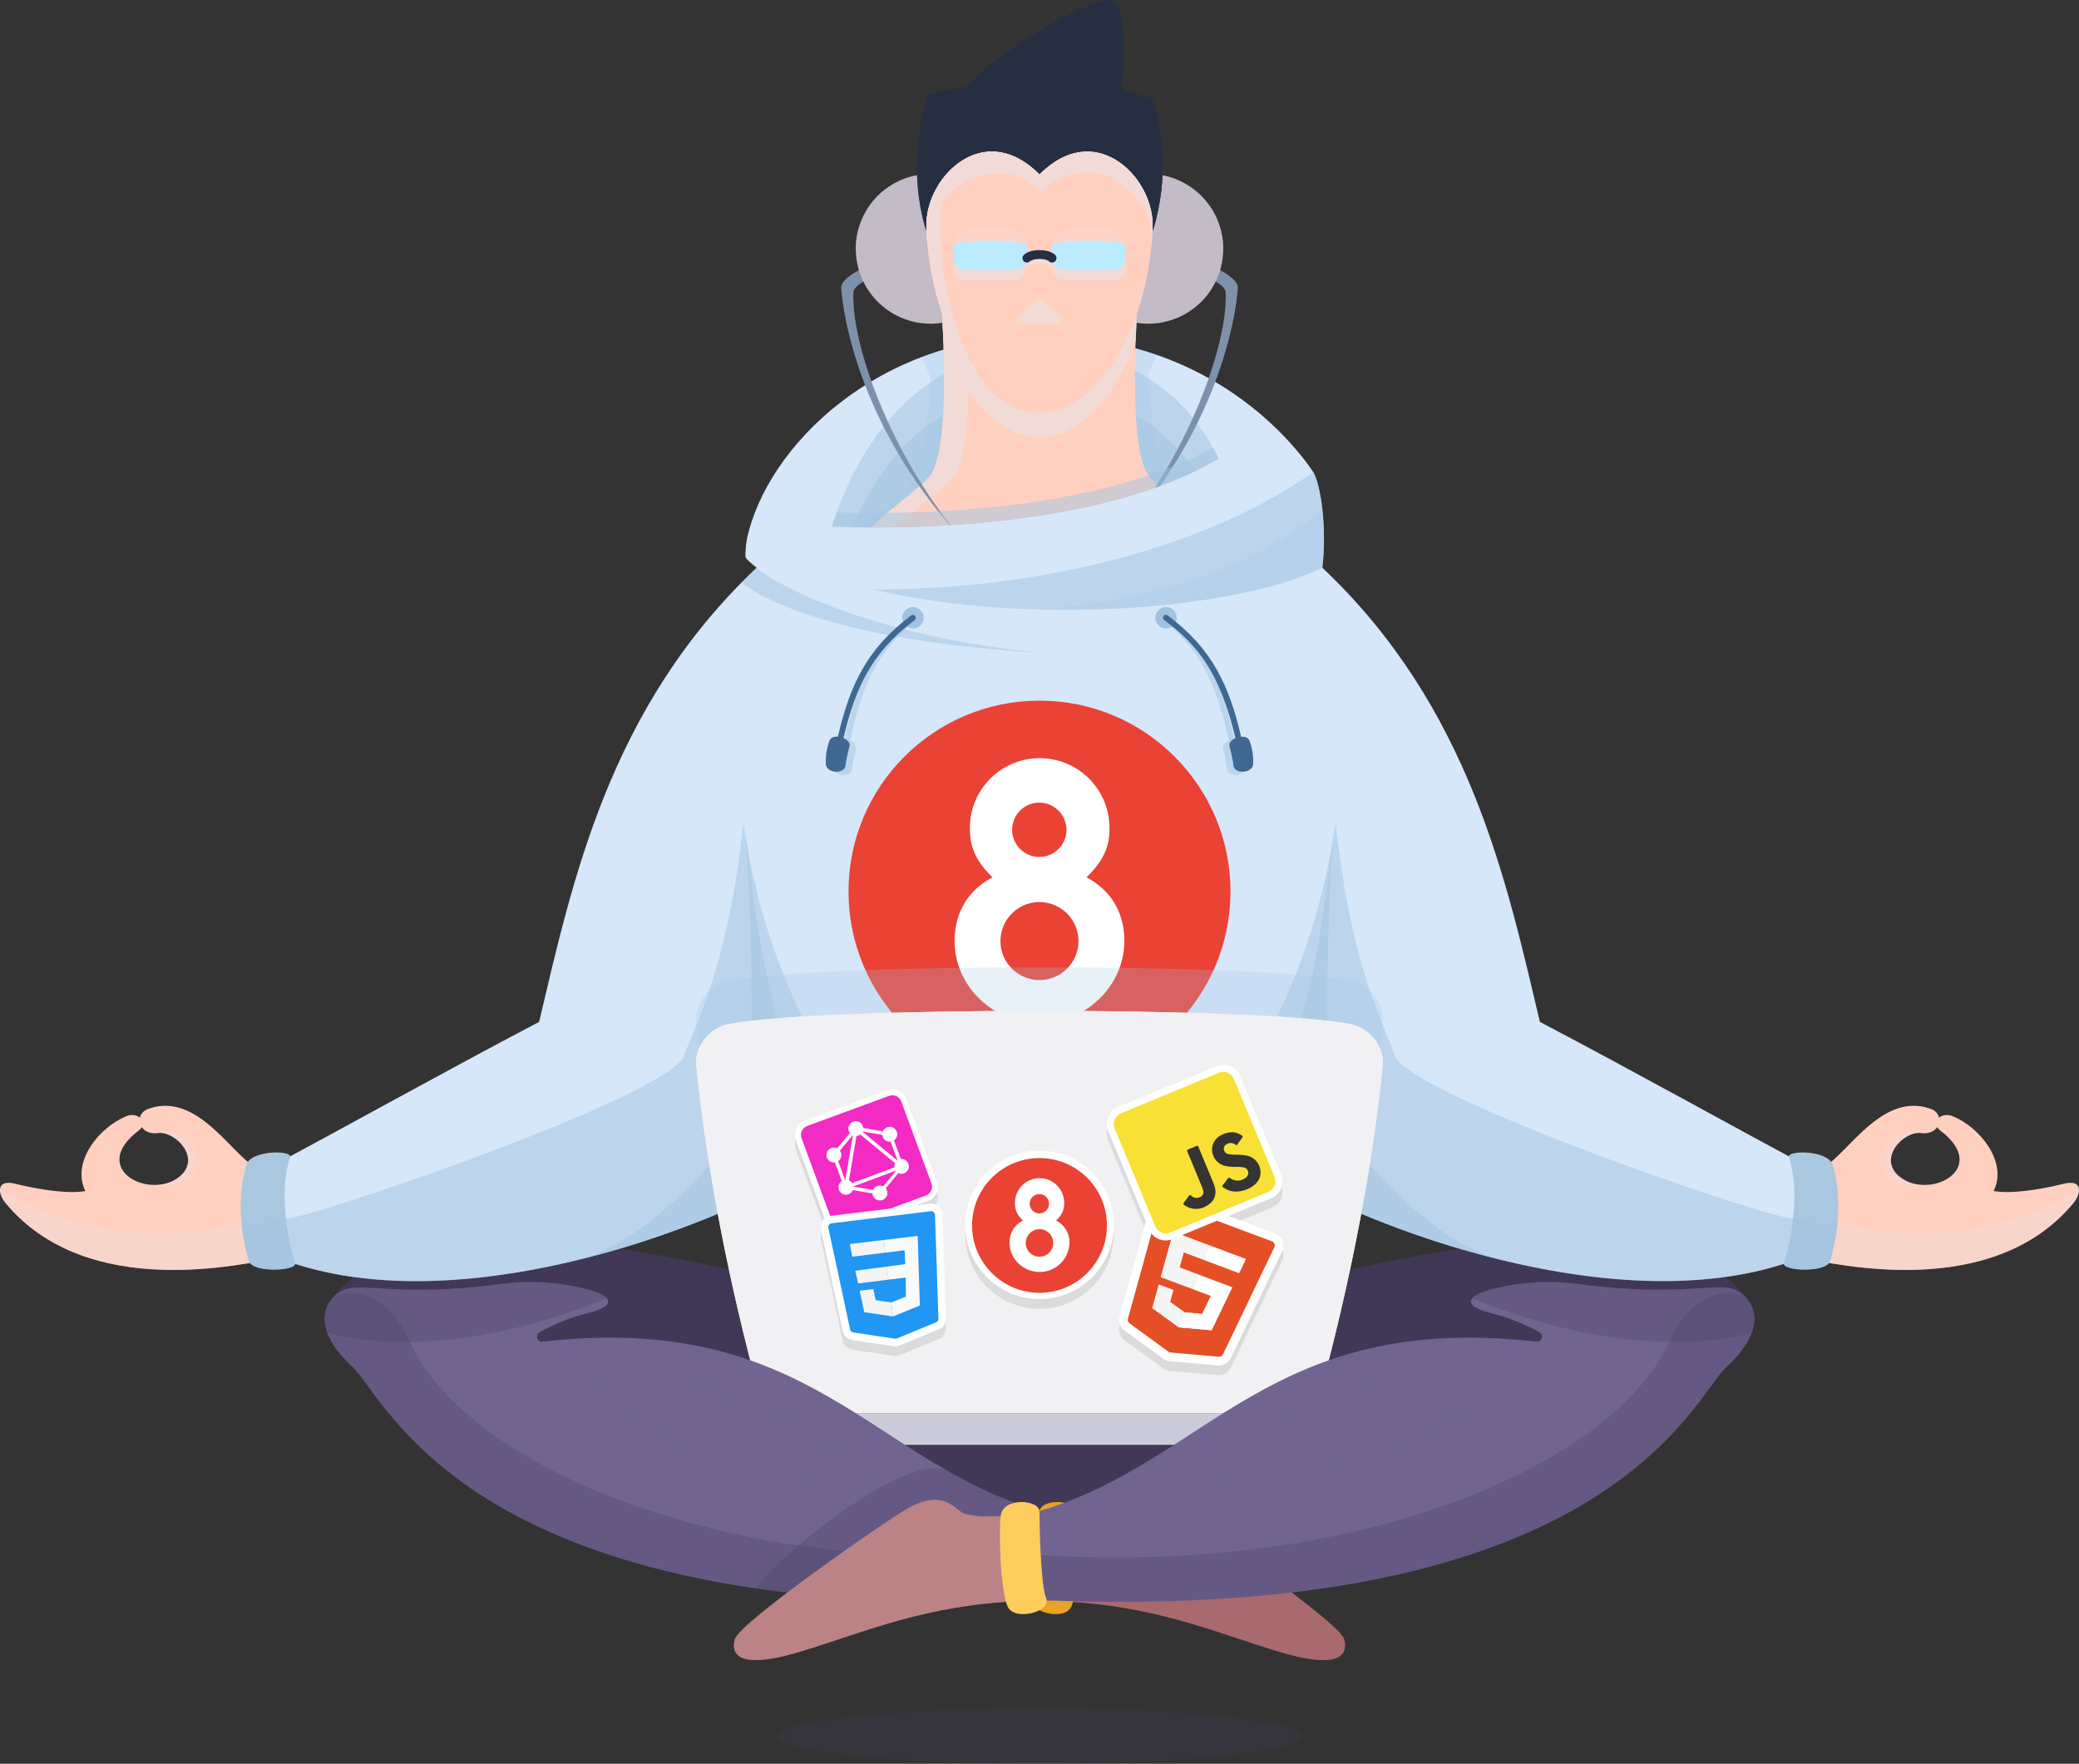 <svg width="468" height="397" viewBox="0 0 468 397" fill="none" xmlns="http://www.w3.org/2000/svg">
<rect x="0" y="0" width="468" height="397" fill="#333333" stroke="none"/>
<g style="mix-blend-mode:multiply" opacity="0.25">
<path d="M234 397C266.465 397 292.783 394.215 292.783 390.779C292.783 387.343 266.465 384.558 234 384.558C201.535 384.558 175.217 387.343 175.217 390.779C175.217 394.215 201.535 397 234 397Z" fill="#413857"/>
</g>
<path d="M388.549 307.777C381.006 314.776 361.72 365.499 234 360.154C106.28 365.51 86.994 314.786 79.451 307.777C73.699 302.443 71.288 296.934 74.554 292.551C94.689 265.363 165.433 283.851 234 305.058C302.567 283.851 373.312 265.363 393.446 292.551C396.712 296.945 394.301 302.454 388.549 307.777Z" fill="#413857"/>
<g style="mix-blend-mode:multiply" opacity="0.25">
<path d="M394.295 300.034C394.068 299.521 393.783 299.036 393.446 298.587C373.311 271.399 302.567 295.325 234 316.532C165.433 295.325 94.689 271.399 74.554 298.587C74.217 299.036 73.932 299.521 73.705 300.034C72.703 297.364 72.883 294.814 74.554 292.562C94.689 265.374 165.433 283.862 234 305.069C302.567 283.862 373.311 265.374 393.446 292.562C395.117 294.814 395.297 297.364 394.295 300.034Z" fill="#413857"/>
</g>
<path d="M292.772 214.433L276.446 294.498C274.705 302.84 254.363 307.125 234.033 307.152C213.702 307.179 193.355 302.84 191.613 294.498L175.288 214.433H292.772Z" fill="#FFD0C0"/>
<g style="mix-blend-mode:multiply" opacity="0.5">
<path d="M234 296.233C235.656 296.233 236.998 294.891 236.998 293.237C236.998 291.582 235.656 290.24 234 290.24C232.344 290.24 231.002 291.582 231.002 293.237C231.002 294.891 232.344 296.233 234 296.233Z" fill="#F2DAD6"/>
</g>
<g style="mix-blend-mode:multiply" opacity="0.5">
<path d="M236.999 293.231C236.953 293.993 236.617 294.709 236.061 295.233C235.505 295.756 234.769 296.047 234.005 296.047C233.242 296.047 232.506 295.756 231.95 295.233C231.394 294.709 231.058 293.993 231.012 293.231C231.011 292.957 231.05 292.684 231.127 292.421C231.305 293.048 231.683 293.6 232.204 293.993C232.724 294.386 233.359 294.598 234.011 294.598C234.663 294.598 235.298 294.386 235.818 293.993C236.339 293.6 236.717 293.048 236.895 292.421C236.969 292.685 237.003 292.958 236.999 293.231Z" fill="#F2DAD6"/>
</g>
<g style="mix-blend-mode:multiply" opacity="0.5">
<path d="M292.772 214.433L280.903 272.617C263.751 283.563 255.572 288.424 233.989 288.424C212.407 288.424 204.255 283.579 187.189 272.655L175.299 214.433H292.772Z" fill="#F2DAD6"/>
</g>
<path d="M277.736 288.772L276.447 295.042C274.705 303.383 254.363 307.668 234.033 307.696C213.702 307.723 193.355 303.383 191.613 295.042L190.335 288.772C195.194 296.004 214.616 299.708 234.033 299.735C253.449 299.762 272.877 296.004 277.736 288.772Z" fill="#FFCD5E"/>
<g style="mix-blend-mode:multiply" opacity="0.5">
<path d="M276.953 292.611L276.457 295.042C274.716 303.384 254.374 307.668 234.044 307.696C213.713 307.723 193.366 303.384 191.624 295.042L191.129 292.611C197.034 299.186 215.541 303.634 234.044 303.661C252.546 303.688 271.048 299.186 276.953 292.611Z" fill="#FFCD5E"/>
</g>
<path d="M238.723 296.951H229.364C225.919 296.951 223.127 299.741 223.127 303.182V304.139C223.127 307.581 225.919 310.371 229.364 310.371H238.723C242.168 310.371 244.96 307.581 244.96 304.139V303.182C244.96 299.741 242.168 296.951 238.723 296.951Z" fill="#FFCD5E"/>
<g style="mix-blend-mode:multiply" opacity="0.5">
<path d="M238.723 296.951H229.364C225.919 296.951 223.127 299.741 223.127 303.182V304.139C223.127 307.581 225.919 310.371 229.364 310.371H238.723C242.168 310.371 244.96 307.581 244.96 304.139V303.182C244.96 299.741 242.168 296.951 238.723 296.951Z" fill="#FFCD5E"/>
</g>
<g style="mix-blend-mode:multiply" opacity="0.5">
<path d="M238.724 310.371H229.364C228.544 310.372 227.732 310.212 226.974 309.9C226.216 309.587 225.527 309.128 224.947 308.55C224.366 307.971 223.906 307.283 223.592 306.527C223.278 305.77 223.116 304.959 223.116 304.139V303.182C223.116 301.53 223.773 299.945 224.943 298.776C226.112 297.607 227.699 296.951 229.353 296.951H238.713C239.532 296.951 240.343 297.112 241.099 297.425C241.856 297.738 242.543 298.197 243.122 298.776C243.702 299.355 244.161 300.042 244.474 300.798C244.788 301.554 244.949 302.364 244.949 303.182V304.139C244.949 305.79 244.293 307.374 243.126 308.542C241.959 309.71 240.376 310.368 238.724 310.371ZM242.696 303.791C242.696 302.459 242.166 301.181 241.223 300.239C240.28 299.296 239.001 298.767 237.668 298.767H230.419C229.086 298.767 227.807 299.296 226.864 300.239C225.921 301.181 225.391 302.459 225.391 303.791C225.39 304.451 225.52 305.105 225.772 305.715C226.025 306.325 226.395 306.879 226.862 307.346C227.329 307.813 227.884 308.183 228.494 308.435C229.105 308.687 229.759 308.817 230.419 308.816H237.668C238.329 308.818 238.985 308.69 239.596 308.438C240.208 308.186 240.764 307.817 241.232 307.35C241.7 306.883 242.072 306.328 242.325 305.718C242.578 305.107 242.708 304.452 242.707 303.791H242.696Z" fill="#FFCD5E"/>
</g>
<path d="M408.139 263.188C408.139 268.625 408.058 274.422 404.874 283.307C369.208 296.94 315.726 280.686 283.167 261.714C264.436 273.677 256.502 278.957 234 278.957C211.498 278.957 203.564 273.672 184.833 261.714C152.274 280.697 98.792 296.951 63.126 283.307C59.942 274.422 59.861 268.625 59.861 263.188C77.275 253.944 99.586 241.437 121.354 230.017C128.896 198.304 137.032 159.239 170.33 127.787C169.046 126.765 167.898 125.797 167.805 125.335C167.789 123.969 167.905 122.605 168.154 121.262C172.616 100.512 197.665 75.585 234 75.585C270.335 75.585 289.507 97.336 295.493 106.036C297.234 108.57 298.758 118.543 297.67 127.787C330.968 159.239 339.104 198.304 346.646 230.017C368.414 241.437 390.725 253.944 408.139 263.188Z" fill="#D6E7F9"/>
<path d="M61.673 283.307C55.251 284.297 19.77 293.095 1.268 270.8C-0.528 268.625 -0.909 265.363 3.445 266.45C8.957 267.826 15.46 268.767 19.226 268.082C15.961 261.556 22.372 253.666 28.477 251.225C31.198 250.137 33.484 252.747 31.198 254.487C19.77 263.188 33.919 270.257 40.45 264.819C45.483 260.626 39.361 254.487 35.552 255.031C31.242 255.645 29.958 250.838 33.375 249.593C45.347 245.243 53.51 262.644 58.952 263.188C58.408 268.082 59.496 278.413 61.673 283.307Z" fill="#FFD0C0"/>
<g style="mix-blend-mode:multiply" opacity="0.5">
<path d="M31.563 266.222C34.42 267.152 37.974 266.885 40.444 264.83C45.478 260.637 39.356 254.498 35.546 255.042C38.3 254.667 40.782 255.091 42.479 256.624C47.529 261.192 43.633 269.599 31.563 266.222Z" fill="#F2DAD6"/>
</g>
<path d="M406.327 283.307C412.749 284.297 448.229 293.095 466.732 270.8C468.528 268.625 468.909 265.363 464.555 266.45C459.042 267.826 452.539 268.767 448.774 268.082C452.039 261.556 445.628 253.666 439.523 251.225C436.802 250.137 434.516 252.747 436.802 254.487C448.229 263.188 434.081 270.257 427.55 264.819C422.517 260.626 428.639 254.487 432.448 255.031C436.758 255.645 438.042 250.838 434.625 249.593C422.653 245.243 414.49 262.644 409.048 263.188C409.592 268.082 408.504 278.413 406.327 283.307Z" fill="#FFD0C0"/>
<g style="mix-blend-mode:multiply" opacity="0.5">
<path d="M436.437 266.222C433.58 267.152 430.027 266.885 427.556 264.83C422.522 260.637 428.644 254.498 432.454 255.042C429.7 254.667 427.219 255.091 425.521 256.624C420.471 261.192 424.367 269.599 436.437 266.222Z" fill="#F2DAD6"/>
</g>
<g style="mix-blend-mode:multiply" opacity="0.5">
<path d="M56.269 284.281C43.921 286.374 16.696 289.403 1.268 270.8C0.376 269.713 -0.169 268.381 0.049 267.429C3.456 270.882 28.151 283.008 54.353 275.042C54.772 278.163 55.412 281.251 56.269 284.281Z" fill="#F2DAD6"/>
</g>
<g style="mix-blend-mode:multiply" opacity="0.5">
<path d="M411.731 284.281C424.079 286.374 451.304 289.403 466.732 270.811C467.624 269.724 468.168 268.381 467.951 267.429C464.544 270.882 439.849 283.008 413.647 275.042C413.228 278.163 412.588 281.251 411.731 284.281Z" fill="#F2DAD6"/>
</g>
<path d="M55.507 262.1C56.596 258.837 65.847 258.837 65.302 260.469C63.039 267.255 64.214 276.782 66.391 284.395C66.864 286.026 56.9 286.613 56.051 283.851C53.875 276.782 53.494 268.152 55.507 262.1ZM412.493 262.1C411.404 258.837 402.153 258.837 402.698 260.469C404.961 267.255 403.786 276.782 401.609 284.395C401.136 286.026 411.1 286.613 411.949 283.851C414.125 276.782 414.506 268.152 412.493 262.1Z" fill="#AAC7E0"/>
<g style="mix-blend-mode:multiply" opacity="0.5">
<path d="M56.051 283.851C55.181 280.987 54.614 278.04 54.359 275.058C54.468 276.146 64.415 274.618 64.361 274.145C64.748 277.612 65.427 281.041 66.391 284.395C66.864 286.059 56.9 286.624 56.051 283.851ZM401.609 284.395C402.573 281.041 403.252 277.612 403.639 274.145C403.585 274.618 413.532 276.151 413.641 275.058C413.386 278.04 412.818 280.987 411.949 283.851C411.1 286.624 401.136 286.059 401.609 284.395Z" fill="#A1C3E2"/>
</g>
<g style="mix-blend-mode:multiply" opacity="0.5">
<path d="M218.893 277.87C206.611 275.76 198.671 270.567 184.833 261.736C153.27 280.137 102.002 295.994 66.402 284.476C66.407 284.457 66.407 284.436 66.402 284.417C65.438 281.063 64.759 277.634 64.372 274.166C64.867 275.955 150.897 246.929 154.054 237.527C156.704 229.696 163.811 218.076 167.348 185.178C173.835 229.87 196.593 258.598 218.893 277.87ZM300.663 185.167C304.2 218.065 311.307 229.686 313.957 237.516C317.141 246.918 403.144 275.945 403.639 274.156C403.251 277.62 402.572 281.045 401.609 284.395C401.604 284.414 401.604 284.435 401.609 284.455C366.008 295.956 314.757 280.104 283.178 261.714C269.339 270.545 261.411 275.738 249.117 277.848C271.407 258.598 294.165 229.87 300.663 185.167Z" fill="#A1C3E2"/>
</g>
<g style="mix-blend-mode:multiply" opacity="0.5">
<path d="M193.779 267.375C191.058 265.689 188.098 263.808 184.833 261.725C169.873 270.425 150.506 278.582 130.474 283.509C147.79 278.81 166.684 255.265 168.23 249.979C169.775 244.694 169.416 203.552 167.609 184.884C172.507 234.368 180.67 248.506 193.779 267.375ZM300.391 184.884C298.584 203.541 298.214 244.699 299.77 249.968C301.327 255.238 320.21 278.789 337.526 283.498C317.494 278.571 298.127 270.447 283.167 261.714C279.902 263.797 276.963 265.678 274.221 267.364C287.33 248.506 295.493 234.368 300.391 184.884Z" fill="#A1C3E2"/>
</g>
<g style="mix-blend-mode:screen" opacity="0.35">
<path d="M101.039 248.908C94.226 247.641 116.108 236.14 121.99 232.986C130.975 228.174 147.3 233.372 143.872 236.793C141.559 239.06 110.949 250.746 101.039 248.908ZM366.961 248.908C373.774 247.641 351.892 236.14 346.01 232.986C337.025 228.174 320.7 233.372 324.128 236.793C326.441 239.06 357.051 250.746 366.961 248.908Z" fill="#D6E7F9"/>
</g>
<g style="mix-blend-mode:multiply" opacity="0.5">
<path d="M234.044 146.901C198.285 144.856 176.278 138.141 166.886 131.17C167.999 130.039 169.148 128.915 170.33 127.798C173.051 130.506 194.274 143.013 234.044 146.901Z" fill="#A1C3E2"/>
</g>
<g style="mix-blend-mode:multiply" opacity="0.5">
<path d="M297.67 127.787C280.027 136.602 234 141.382 196.451 132.681C240.704 132.681 275.859 120.381 295.634 106.265C297.316 109.13 298.725 118.81 297.67 127.787Z" fill="#A1C3E2"/>
</g>
<g style="mix-blend-mode:multiply" opacity="0.25">
<path d="M297.67 127.787C285.698 133.769 260.578 137.907 233.935 137.2C262.777 134.965 284.462 126.036 297.686 114.797C298.157 119.114 298.151 123.471 297.67 127.787Z" fill="#A1C3E2"/>
</g>
<g style="mix-blend-mode:multiply" opacity="0.5">
<path d="M274.335 103.225C262.221 78.51 238.707 78.304 234 78.304C229.293 78.304 200.097 78.804 187.244 118.543C218.79 119.631 253.455 115.629 274.335 103.225Z" fill="#A1C3E2"/>
</g>
<g style="mix-blend-mode:multiply" opacity="0.5">
<path d="M269.144 106.004C249.074 115.71 219.476 119.201 191.673 118.674C204.761 90.06 221.342 89.179 234 89.179C244.432 89.179 257.525 89.777 269.144 106.004Z" fill="#A1C3E2"/>
</g>
<g style="mix-blend-mode:overlay" opacity="0.5">
<path d="M283.211 192.382C282.052 209.99 269.829 244.155 234 244.155C198.171 244.155 185.948 210.017 184.789 192.41C183.391 170.778 205.343 148.739 234 148.739C262.657 148.739 284.636 170.778 283.211 192.382Z" fill="#D6E7F9"/>
</g>
<path d="M234 243.623C257.743 243.623 276.991 224.389 276.991 200.664C276.991 176.939 257.743 157.706 234 157.706C210.257 157.706 191.009 176.939 191.009 200.664C191.009 224.389 210.257 243.623 234 243.623Z" fill="#EA4235"/>
<path d="M234 230.343C223.829 230.343 214.883 222.143 214.883 211.817C214.883 205.504 217.838 200.398 223.416 197.467C220.216 194.351 218.327 191.235 218.327 186.646C218.289 184.559 218.666 182.486 219.439 180.547C220.211 178.608 221.362 176.842 222.825 175.353C224.288 173.863 226.033 172.68 227.959 171.873C229.885 171.065 231.952 170.649 234.041 170.649C236.129 170.649 238.197 171.065 240.123 171.873C242.048 172.68 243.794 173.863 245.257 175.353C246.72 176.842 247.871 178.608 248.643 180.547C249.415 182.486 249.793 184.559 249.754 186.646C249.754 191.235 247.784 194.351 244.584 197.467C250.162 200.419 253.117 205.504 253.117 211.817C253.046 222.143 244.171 230.343 234 230.343ZM234 203.04C232.263 203.039 230.564 203.553 229.119 204.517C227.674 205.481 226.547 206.851 225.882 208.455C225.216 210.058 225.041 211.823 225.379 213.526C225.718 215.229 226.554 216.793 227.782 218.021C229.01 219.249 230.575 220.085 232.279 220.425C233.983 220.764 235.749 220.59 237.354 219.926C238.96 219.262 240.332 218.137 241.297 216.694C242.262 215.25 242.778 213.553 242.778 211.817C242.776 209.491 241.851 207.26 240.206 205.615C238.56 203.969 236.328 203.043 234 203.04ZM234 180.659C232.79 180.65 231.605 181 230.594 181.665C229.583 182.33 228.793 183.279 228.322 184.393C227.851 185.507 227.722 186.735 227.95 187.922C228.178 189.11 228.753 190.203 229.603 191.063C230.453 191.924 231.539 192.514 232.724 192.757C233.909 193.001 235.14 192.888 236.261 192.432C237.382 191.977 238.342 191.199 239.021 190.198C239.699 189.197 240.066 188.018 240.073 186.809C240.083 185.189 239.449 183.631 238.31 182.478C237.172 181.324 235.621 180.67 234 180.659Z" fill="white"/>
<path d="M264.872 139.245C264.83 139.716 264.65 140.165 264.353 140.534C264.056 140.902 263.657 141.175 263.205 141.317C262.754 141.459 262.27 141.464 261.816 141.332C261.361 141.199 260.956 140.935 260.652 140.572C260.348 140.21 260.158 139.765 260.106 139.295C260.055 138.824 260.144 138.349 260.363 137.93C260.581 137.51 260.92 137.164 261.335 136.937C261.75 136.709 262.223 136.61 262.695 136.651C263.008 136.678 263.313 136.767 263.592 136.912C263.871 137.058 264.119 137.256 264.321 137.497C264.523 137.738 264.676 138.016 264.77 138.316C264.865 138.616 264.899 138.932 264.872 139.245ZM203.128 139.245C203.17 139.716 203.35 140.165 203.647 140.534C203.944 140.902 204.343 141.175 204.795 141.317C205.246 141.459 205.73 141.464 206.184 141.332C206.639 141.199 207.044 140.935 207.348 140.572C207.652 140.21 207.842 139.765 207.894 139.295C207.945 138.824 207.856 138.349 207.637 137.93C207.419 137.51 207.08 137.164 206.665 136.937C206.25 136.709 205.777 136.61 205.305 136.651C204.992 136.678 204.687 136.767 204.408 136.912C204.129 137.058 203.881 137.256 203.679 137.497C203.477 137.738 203.324 138.016 203.23 138.316C203.135 138.616 203.101 138.932 203.128 139.245Z" fill="#A1C3E2"/>
<g style="mix-blend-mode:multiply" opacity="0.5">
<path d="M264.872 139.245C264.83 139.716 264.65 140.165 264.353 140.534C264.056 140.902 263.657 141.175 263.205 141.317C262.754 141.459 262.27 141.464 261.816 141.332C261.361 141.199 260.956 140.935 260.652 140.572C260.348 140.21 260.158 139.765 260.106 139.295C260.055 138.824 260.144 138.349 260.363 137.93C260.581 137.51 260.92 137.164 261.335 136.937C261.75 136.709 262.223 136.61 262.695 136.651C263.008 136.678 263.313 136.767 263.592 136.912C263.871 137.058 264.119 137.256 264.321 137.497C264.523 137.738 264.676 138.016 264.77 138.316C264.865 138.616 264.899 138.932 264.872 139.245ZM262.63 137.445C262.314 137.416 261.997 137.481 261.719 137.632C261.44 137.784 261.213 138.014 261.066 138.295C260.919 138.575 260.859 138.893 260.892 139.208C260.926 139.522 261.053 139.82 261.256 140.063C261.459 140.306 261.73 140.483 262.034 140.572C262.338 140.661 262.662 140.657 262.964 140.562C263.266 140.467 263.533 140.284 263.732 140.037C263.93 139.79 264.05 139.49 264.077 139.174C264.113 138.753 263.982 138.335 263.71 138.011C263.439 137.687 263.051 137.484 262.63 137.445ZM205.305 136.651C205.777 136.61 206.25 136.709 206.665 136.937C207.08 137.164 207.419 137.51 207.637 137.93C207.856 138.349 207.945 138.824 207.894 139.295C207.842 139.765 207.652 140.21 207.348 140.572C207.044 140.935 206.639 141.199 206.184 141.332C205.73 141.464 205.246 141.459 204.795 141.317C204.343 141.175 203.944 140.902 203.647 140.534C203.35 140.165 203.17 139.716 203.128 139.245C203.101 138.932 203.135 138.616 203.23 138.316C203.324 138.016 203.477 137.738 203.679 137.497C203.881 137.256 204.129 137.058 204.408 136.912C204.687 136.767 204.992 136.678 205.305 136.651ZM203.923 139.174C203.951 139.488 204.072 139.787 204.269 140.032C204.467 140.277 204.733 140.458 205.034 140.553C205.335 140.647 205.657 140.65 205.96 140.561C206.262 140.472 206.532 140.296 206.734 140.054C206.936 139.813 207.062 139.517 207.096 139.203C207.13 138.89 207.07 138.574 206.924 138.295C206.778 138.015 206.553 137.785 206.276 137.634C206 137.483 205.684 137.417 205.37 137.445C204.949 137.484 204.561 137.687 204.29 138.011C204.018 138.335 203.887 138.753 203.923 139.174Z" fill="#A1C3E2"/>
</g>
<g style="mix-blend-mode:multiply" opacity="0.5">
<path d="M280.452 172.66C280.25 174.927 276.446 175.003 276.185 173.204C276.002 171.667 275.713 170.144 275.32 168.647C275.102 167.831 275.755 167.102 276.621 166.7C273.29 151.55 269.002 145.357 261.726 139.571C261.591 139.459 261.504 139.301 261.482 139.127C261.46 138.953 261.504 138.778 261.607 138.636C261.653 138.566 261.714 138.507 261.784 138.461C261.855 138.416 261.934 138.386 262.017 138.374C262.1 138.361 262.185 138.365 262.266 138.387C262.347 138.409 262.423 138.447 262.488 138.5C272.028 146.08 275.266 154.335 277.856 166.368C278.645 166.309 279.374 166.548 279.663 167.233C280.269 168.975 280.537 170.817 280.452 172.66ZM205.512 138.483C195.972 146.064 192.734 154.318 190.144 166.352C189.355 166.292 188.626 166.531 188.337 167.217C187.73 168.962 187.462 170.808 187.548 172.654C187.75 174.922 191.554 174.998 191.815 173.198C191.998 171.661 192.287 170.139 192.68 168.641C192.898 167.82 192.245 167.092 191.369 166.689C193.899 154.949 197.039 146.912 206.274 139.566C206.409 139.454 206.496 139.295 206.518 139.122C206.54 138.948 206.496 138.772 206.393 138.63C206.348 138.56 206.288 138.499 206.218 138.453C206.147 138.407 206.068 138.376 205.985 138.362C205.902 138.348 205.817 138.352 205.736 138.373C205.654 138.394 205.578 138.431 205.512 138.483Z" fill="#A1C3E2"/>
</g>
<path d="M282.106 171.964C281.91 174.171 277.976 174.22 277.693 172.453C277.492 170.958 277.185 169.478 276.773 168.027C276.544 167.233 277.214 166.526 278.106 166.134C274.58 151.355 269.66 145.253 262.096 139.576C262.02 139.528 261.955 139.465 261.904 139.39C261.854 139.315 261.819 139.231 261.803 139.142C261.787 139.053 261.789 138.962 261.81 138.874C261.831 138.787 261.87 138.704 261.924 138.632C261.979 138.56 262.047 138.5 262.126 138.456C262.205 138.412 262.292 138.385 262.381 138.376C262.471 138.367 262.562 138.377 262.648 138.405C262.733 138.432 262.813 138.478 262.88 138.538C272.795 145.977 276.642 154.079 279.385 165.819C280.201 165.765 280.958 166.004 281.257 166.673C281.894 168.361 282.183 170.161 282.106 171.964ZM205.12 138.516C195.205 145.955 191.358 154.057 188.615 165.797C187.799 165.743 187.042 165.982 186.743 166.651C186.103 168.346 185.814 170.154 185.894 171.964C186.09 174.171 190.024 174.22 190.307 172.453C190.508 170.958 190.815 169.478 191.227 168.027C191.461 167.227 190.781 166.521 189.883 166.134C192.56 154.677 196.304 146.787 205.904 139.576C205.972 139.526 206.03 139.462 206.073 139.388C206.117 139.315 206.146 139.234 206.158 139.149C206.17 139.065 206.165 138.979 206.144 138.897C206.123 138.814 206.086 138.736 206.034 138.668C205.984 138.598 205.921 138.538 205.848 138.493C205.775 138.447 205.694 138.416 205.609 138.402C205.524 138.388 205.437 138.391 205.353 138.41C205.269 138.43 205.19 138.466 205.12 138.516Z" fill="#3F6993"/>
<g style="mix-blend-mode:multiply" opacity="0.5">
<g style="mix-blend-mode:multiply" opacity="0.5">
<path d="M176.861 308.321C175.522 308.359 174.208 307.953 173.125 307.166C172.042 306.379 171.251 305.255 170.874 303.971C164.088 278.778 159.229 254.368 156.726 230.017C156.296 225.852 159.697 221.61 163.8 220.773C183.598 216.727 284.402 216.727 304.2 220.773C308.303 221.61 311.704 225.852 311.274 230.017C308.771 254.368 303.911 278.778 297.126 303.971C296.749 305.255 295.958 306.379 294.875 307.166C293.792 307.953 292.478 308.359 291.139 308.321H176.861Z" fill="#A1C3E2"/>
</g>
</g>
<path d="M176.861 318.109C175.522 318.147 174.208 317.741 173.125 316.954C172.042 316.167 171.251 315.043 170.874 313.759C164.088 288.566 159.229 264.155 156.726 239.805C156.296 235.64 159.697 231.398 163.8 230.561C183.598 226.515 284.402 226.515 304.2 230.561C308.303 231.398 311.704 235.64 311.274 239.805C308.771 264.155 303.911 288.566 297.125 313.759C296.749 315.043 295.958 316.167 294.875 316.954C293.792 317.741 292.478 318.147 291.139 318.109H176.861Z" fill="#F1F1F3"/>
<g style="mix-blend-mode:multiply">
<path d="M176.861 318.109C175.522 318.147 174.208 317.741 173.125 316.954C172.042 316.167 171.251 315.043 170.874 313.759C164.088 288.566 159.229 264.155 156.726 239.805C156.296 235.64 159.697 231.398 163.8 230.561C183.598 226.515 284.402 226.515 304.2 230.561C308.303 231.398 311.704 235.64 311.274 239.805C308.771 264.155 303.911 288.566 297.125 313.759C296.749 315.043 295.958 316.167 294.875 316.954C293.792 317.741 292.478 318.147 291.139 318.109H176.861ZM287.874 314.846C290.481 314.846 292.837 313.302 293.518 310.86C299.912 287.772 304.488 265.401 306.85 243.084C307.253 239.278 304.053 235.384 300.184 234.612C281.524 230.904 186.52 230.904 167.86 234.612C163.991 235.384 160.785 239.267 161.193 243.084C163.555 265.379 168.132 287.772 174.526 310.86C175.206 313.302 177.563 314.846 180.169 314.846H287.874Z" fill="#F1F1F3"/>
</g>
<path d="M292.908 318.12H174.548C173.421 318.12 172.507 319.033 172.507 320.159V323.15C172.507 324.276 173.421 325.189 174.548 325.189H292.908C294.035 325.189 294.949 324.276 294.949 323.15V320.159C294.949 319.033 294.035 318.12 292.908 318.12Z" fill="#CCCBD9"/>
<g style="mix-blend-mode:multiply">
<path d="M294.949 320.975V323.15C294.949 323.691 294.734 324.21 294.351 324.592C293.968 324.974 293.449 325.189 292.908 325.189H174.548C174.007 325.189 173.487 324.974 173.105 324.592C172.722 324.21 172.507 323.691 172.507 323.15V320.975C172.507 321.515 172.722 322.034 173.105 322.417C173.487 322.799 174.007 323.014 174.548 323.014H292.908C293.449 323.014 293.968 322.799 294.351 322.417C294.734 322.034 294.949 321.515 294.949 320.975Z" fill="#CCCBD9"/>
</g>
<path d="M234 286.374C239.897 286.374 244.677 281.598 244.677 275.705C244.677 269.813 239.897 265.036 234 265.036C228.103 265.036 223.323 269.813 223.323 275.705C223.323 281.598 228.103 286.374 234 286.374Z" fill="#FCFCFC"/>
<g style="mix-blend-mode:multiply">
<g style="mix-blend-mode:multiply">
<path d="M199.772 247.615L181.13 254.465C179.412 255.096 178.532 256.999 179.163 258.716L186.019 277.344C186.65 279.061 188.555 279.941 190.273 279.309L208.915 272.459C210.633 271.828 211.514 269.925 210.882 268.208L204.026 249.58C203.395 247.863 201.49 246.983 199.772 247.615Z" fill="#DBDBDB"/>
</g>
<g style="mix-blend-mode:multiply">
<path d="M199.772 247.615L181.13 254.465C179.412 255.096 178.532 256.999 179.163 258.716L186.019 277.344C186.65 279.061 188.555 279.941 190.273 279.309L208.915 272.459C210.633 271.828 211.514 269.925 210.882 268.208L204.026 249.58C203.395 247.863 201.49 246.983 199.772 247.615Z" fill="#DBDBDB"/>
</g>
<g style="mix-blend-mode:multiply">
<path d="M288.702 281.404C288.546 281.031 288.315 280.694 288.024 280.414C287.733 280.133 287.388 279.915 287.009 279.773L262.983 270.8C262.603 270.657 262.197 270.595 261.792 270.618C261.386 270.64 260.989 270.747 260.627 270.931C260.265 271.115 259.946 271.373 259.689 271.687C259.432 272.002 259.244 272.367 259.136 272.758L252.029 298.511C251.872 299.084 251.892 299.69 252.086 300.251C252.28 300.812 252.64 301.301 253.117 301.654L261.879 308.016C262.092 308.174 262.326 308.3 262.575 308.392C262.822 308.485 263.08 308.543 263.342 308.566L274.161 309.517C274.752 309.568 275.344 309.44 275.861 309.149C276.377 308.858 276.794 308.418 277.056 307.886L288.614 283.808C288.797 283.436 288.899 283.029 288.914 282.615C288.929 282.201 288.857 281.788 288.702 281.404Z" fill="#DBDBDB"/>
</g>
<g style="mix-blend-mode:multiply">
<path d="M286.329 281.583L262.298 272.6C262.17 272.552 262.035 272.532 261.899 272.539C261.763 272.547 261.631 272.583 261.51 272.645C261.389 272.707 261.282 272.793 261.197 272.899C261.111 273.005 261.049 273.127 261.013 273.258L253.901 299.006C253.848 299.198 253.856 299.401 253.923 299.588C253.99 299.774 254.114 299.936 254.276 300.05L263.032 306.423C263.175 306.525 263.342 306.587 263.517 306.603L274.34 307.554C274.537 307.569 274.733 307.525 274.905 307.428C275.076 307.331 275.215 307.186 275.304 307.01L286.857 282.932C286.918 282.81 286.953 282.676 286.959 282.54C286.966 282.404 286.943 282.267 286.894 282.14C286.844 282.013 286.768 281.898 286.67 281.802C286.573 281.706 286.457 281.631 286.329 281.583ZM278.922 288.712L266.461 284.052L265.503 287.494L277.377 291.937L272.741 301.594L265.383 300.947L259.397 296.597L260.856 291.312L264.121 292.535L263.386 295.221L266.651 297.56L270.64 297.935L272.594 293.851L261.307 289.631L264.11 279.463L280.435 285.564L278.922 288.712Z" fill="#DBDBDB"/>
</g>
<g style="mix-blend-mode:multiply">
<path d="M277.377 291.937L272.741 301.594L265.383 300.947L266.651 297.565L270.64 297.94L272.594 293.857L268.599 292.361L269.813 289.098L277.377 291.937ZM272.283 282.519L271.064 285.781L278.923 288.723L280.435 285.58L272.283 282.519Z" fill="#DBDBDB"/>
</g>
<g style="mix-blend-mode:multiply">
<path d="M266.651 297.56L263.386 295.221L264.126 292.541L260.861 291.317L259.403 296.603L265.389 300.953L266.657 297.571L266.651 297.56ZM272.3 282.519L264.137 279.468L261.334 289.637L268.627 292.356L269.84 289.093L265.53 287.462L266.488 284.02L271.092 285.738L272.3 282.519Z" fill="#DBDBDB"/>
</g>
<g style="mix-blend-mode:multiply">
<path d="M273.882 242.142L251.601 251.383C249.547 252.234 248.573 254.589 249.425 256.642L258.673 278.906C259.525 280.958 261.881 281.932 263.936 281.08L286.217 271.84C288.271 270.988 289.245 268.633 288.392 266.58L279.145 244.316C278.292 242.264 275.936 241.29 273.882 242.142Z" fill="#DBDBDB"/>
</g>
<g style="mix-blend-mode:multiply">
<path d="M274.375 243.627L252.295 252.784C250.982 253.329 250.36 254.834 250.904 256.146L260.068 278.209C260.613 279.521 262.119 280.143 263.432 279.599L285.512 270.442C286.825 269.897 287.448 268.392 286.903 267.08L277.739 245.017C277.194 243.705 275.688 243.083 274.375 243.627Z" fill="#DBDBDB"/>
</g>
<g style="mix-blend-mode:multiply">
<path d="M280.642 269.892C278.835 270.594 277.078 270.632 275.407 269.485C275.14 269.3 275.032 269.169 275.298 268.876C275.687 268.423 276.05 267.949 276.387 267.456C276.555 267.217 276.68 267.217 276.931 267.369C277.367 267.689 277.886 267.878 278.427 267.911C278.967 267.945 279.505 267.823 279.978 267.56C280.203 267.443 280.409 267.293 280.588 267.114C280.766 266.957 280.897 266.752 280.963 266.524C281.03 266.296 281.03 266.054 280.964 265.826C280.898 265.597 280.768 265.393 280.589 265.236C280.411 265.079 280.191 264.976 279.956 264.939C279.369 264.834 278.773 264.792 278.177 264.814C277.298 264.846 276.42 264.758 275.565 264.553C274.82 264.333 274.16 263.89 273.673 263.285C273.187 262.679 272.898 261.939 272.844 261.165C272.8 260.422 272.985 259.684 273.374 259.05C273.764 258.416 274.338 257.917 275.021 257.619C276.539 256.88 278.03 256.728 279.51 257.728C279.782 257.913 279.793 258.038 279.614 258.272C279.265 258.74 278.933 259.213 278.618 259.702C278.455 259.952 278.346 260.001 278.074 259.811C277.789 259.587 277.44 259.461 277.079 259.451C276.717 259.441 276.362 259.548 276.066 259.756C275.865 259.861 275.702 260.026 275.6 260.228C275.497 260.43 275.46 260.658 275.494 260.882C275.519 261.121 275.614 261.348 275.769 261.533C275.923 261.718 276.128 261.853 276.359 261.921C276.838 262.039 277.331 262.09 277.823 262.073C278.716 262.052 279.608 262.11 280.49 262.247C281.301 262.371 282.051 262.751 282.63 263.331C283.21 263.911 283.589 264.661 283.711 265.472C283.983 266.972 283.287 268.386 281.812 269.278C281.447 269.527 281.054 269.733 280.642 269.892ZM269.797 260.371C269.666 260.055 269.541 260.012 269.252 260.148C268.701 260.412 268.136 260.646 267.56 260.849C267.195 260.98 267.179 261.138 267.321 261.469C268.409 264.09 269.497 266.719 270.586 269.354C270.702 269.628 270.795 269.912 270.863 270.202C270.943 270.478 270.918 270.774 270.792 271.032C270.667 271.29 270.449 271.493 270.183 271.6C269.86 271.779 269.487 271.848 269.121 271.795C268.755 271.742 268.417 271.57 268.159 271.306C267.892 271.089 267.761 271.121 267.576 271.399C267.244 271.893 266.896 272.377 266.515 272.84C266.297 273.106 266.363 273.242 266.613 273.427C267.339 273.961 268.211 274.262 269.112 274.289C270.013 274.316 270.901 274.068 271.658 273.579C272.931 272.84 273.682 271.801 273.617 270.273C273.579 269.694 273.441 269.125 273.209 268.593L271.576 264.667C271.005 263.237 270.373 261.812 269.797 260.371Z" fill="#DBDBDB"/>
</g>
<g style="mix-blend-mode:multiply">
<path d="M234 294.58C243.23 294.58 250.712 287.103 250.712 277.88C250.712 268.658 243.23 261.181 234 261.181C224.77 261.181 217.288 268.658 217.288 277.88C217.288 287.103 224.77 294.58 234 294.58Z" fill="#DBDBDB"/>
</g>
<g style="mix-blend-mode:multiply">
<path d="M234 293.171C242.382 293.171 249.177 286.381 249.177 278.006C249.177 269.63 242.382 262.84 234 262.84C225.618 262.84 218.823 269.63 218.823 278.006C218.823 286.381 225.618 293.171 234 293.171Z" fill="#DBDBDB"/>
</g>
<g style="mix-blend-mode:multiply">
<path d="M234 288.484C230.408 288.484 227.252 285.586 227.252 281.959C227.217 280.915 227.482 279.883 228.015 278.985C228.549 278.087 229.328 277.36 230.261 276.891C229.135 275.803 228.466 274.716 228.466 273.084C228.442 272.342 228.569 271.602 228.837 270.909C229.105 270.216 229.51 269.584 230.028 269.051C230.545 268.517 231.165 268.093 231.849 267.803C232.534 267.513 233.27 267.364 234.014 267.364C234.757 267.364 235.493 267.513 236.178 267.803C236.863 268.093 237.482 268.517 237.999 269.051C238.517 269.584 238.922 270.216 239.19 270.909C239.459 271.602 239.585 272.342 239.562 273.084C239.562 274.716 238.865 275.803 237.739 276.891C238.672 277.36 239.451 278.087 239.985 278.985C240.518 279.883 240.783 280.915 240.748 281.959C240.694 283.71 239.959 285.371 238.699 286.59C237.439 287.808 235.753 288.488 234 288.484ZM234 278.843C233.387 278.843 232.787 279.025 232.277 279.365C231.767 279.706 231.369 280.19 231.134 280.756C230.899 281.323 230.838 281.946 230.958 282.547C231.077 283.148 231.373 283.701 231.807 284.134C232.24 284.568 232.793 284.863 233.395 284.982C233.997 285.102 234.62 285.041 235.187 284.806C235.754 284.571 236.238 284.174 236.579 283.664C236.92 283.155 237.102 282.555 237.102 281.942C237.1 281.121 236.773 280.333 236.192 279.752C235.61 279.171 234.822 278.844 234 278.843ZM234 270.942C233.568 270.935 233.144 271.057 232.782 271.292C232.42 271.527 232.136 271.865 231.966 272.262C231.796 272.659 231.748 273.097 231.829 273.521C231.909 273.945 232.113 274.336 232.417 274.643C232.72 274.951 233.107 275.161 233.531 275.248C233.954 275.334 234.393 275.293 234.793 275.129C235.192 274.966 235.534 274.687 235.775 274.329C236.016 273.97 236.144 273.548 236.144 273.117C236.144 272.546 235.919 271.997 235.518 271.59C235.117 271.183 234.572 270.95 234 270.942Z" fill="#DBDBDB"/>
</g>
<g style="mix-blend-mode:multiply">
<path d="M211.258 273.71C210.989 273.478 210.674 273.306 210.334 273.203C209.994 273.1 209.636 273.069 209.283 273.111L186.971 275.83C186.62 275.877 186.281 275.995 185.978 276.178C185.674 276.362 185.412 276.606 185.207 276.896C185.003 277.185 184.861 277.514 184.79 277.861C184.719 278.209 184.72 278.567 184.795 278.914L189.692 301.79C189.803 302.299 190.066 302.762 190.446 303.119C190.826 303.475 191.305 303.708 191.82 303.786L201.202 305.189C201.431 305.222 201.664 305.222 201.893 305.189C202.123 305.161 202.348 305.103 202.562 305.015L211.351 301.377C211.832 301.176 212.241 300.834 212.524 300.396C212.806 299.959 212.95 299.445 212.935 298.925L212.162 275.542C212.147 275.191 212.059 274.846 211.903 274.531C211.748 274.215 211.528 273.936 211.258 273.71Z" fill="#DBDBDB"/>
</g>
<g style="mix-blend-mode:multiply">
<path d="M209.512 274.803L187.2 277.521C187.082 277.536 186.969 277.575 186.867 277.636C186.765 277.697 186.677 277.778 186.609 277.875C186.54 277.972 186.493 278.081 186.469 278.198C186.445 278.314 186.446 278.433 186.471 278.549L191.368 301.426C191.404 301.597 191.492 301.752 191.619 301.871C191.747 301.99 191.908 302.066 192.081 302.089L201.463 303.498C201.614 303.523 201.769 303.505 201.909 303.443L210.703 299.805C210.867 299.741 211.006 299.629 211.103 299.483C211.201 299.337 211.251 299.165 211.248 298.99L210.475 275.607C210.469 275.49 210.439 275.374 210.386 275.269C210.334 275.163 210.26 275.07 210.17 274.994C210.079 274.919 209.974 274.863 209.861 274.83C209.747 274.797 209.629 274.787 209.512 274.803Z" fill="#DBDBDB"/>
</g>
<g style="mix-blend-mode:multiply">
<path d="M199.286 284.128L191.847 285.042L191.303 282.193L198.922 281.274L199.286 284.128ZM199.662 287.255L192.533 288.201L193.186 291.051L200.016 290.213L199.662 287.255ZM200.631 295.336L197.126 294.83L196.582 292.323L193.523 292.687L194.547 297.522L201.001 298.5L200.631 295.336Z" fill="#DBDBDB"/>
</g>
<g style="mix-blend-mode:multiply">
<path d="M207.063 296.021L201.011 298.5L200.631 295.336H200.636L203.928 294.009L203.885 289.729L200.016 290.208L199.662 287.255L203.781 286.711L203.634 283.596L199.286 284.128L198.944 281.274L206.584 280.355L207.063 296.021Z" fill="#DBDBDB"/>
</g>
</g>
<path d="M199.772 245.443L181.13 252.293C179.412 252.924 178.531 254.827 179.163 256.544L186.018 275.172C186.65 276.889 188.555 277.769 190.273 277.137L208.915 270.287C210.633 269.656 211.513 267.753 210.882 266.036L204.026 247.408C203.395 245.691 201.49 244.812 199.772 245.443Z" fill="white"/>
<path d="M199.772 245.443L181.13 252.293C179.412 252.924 178.531 254.827 179.163 256.544L186.018 275.172C186.65 276.889 188.555 277.769 190.273 277.137L208.915 270.287C210.633 269.656 211.513 267.753 210.882 266.036L204.026 247.408C203.395 245.691 201.49 244.812 199.772 245.443Z" fill="white"/>
<path d="M288.702 279.229C288.546 278.856 288.315 278.519 288.024 278.239C287.733 277.958 287.388 277.74 287.009 277.598L262.983 268.625C262.603 268.482 262.197 268.42 261.792 268.442C261.386 268.465 260.989 268.572 260.627 268.756C260.265 268.94 259.946 269.198 259.689 269.512C259.432 269.827 259.244 270.192 259.136 270.583L252.029 296.336C251.872 296.909 251.892 297.515 252.086 298.076C252.28 298.637 252.64 299.126 253.117 299.479L261.879 305.841C262.092 305.999 262.326 306.125 262.575 306.217C262.822 306.31 263.08 306.368 263.342 306.391L274.161 307.342C274.752 307.393 275.344 307.265 275.861 306.974C276.377 306.683 276.794 306.243 277.056 305.711L288.614 281.632C288.797 281.26 288.899 280.854 288.914 280.44C288.929 280.026 288.857 279.613 288.702 279.229Z" fill="white"/>
<path d="M286.329 279.408L262.298 270.425C262.17 270.377 262.035 270.357 261.899 270.364C261.763 270.372 261.631 270.408 261.51 270.47C261.389 270.532 261.282 270.618 261.197 270.724C261.111 270.83 261.049 270.952 261.013 271.083L253.901 296.831C253.848 297.023 253.856 297.226 253.923 297.413C253.99 297.599 254.114 297.761 254.276 297.875L263.032 304.248C263.175 304.35 263.342 304.412 263.517 304.428L274.341 305.379C274.537 305.394 274.733 305.35 274.905 305.253C275.076 305.157 275.215 305.011 275.304 304.835L286.857 280.757C286.918 280.635 286.953 280.501 286.96 280.365C286.966 280.229 286.944 280.092 286.894 279.965C286.844 279.838 286.768 279.723 286.671 279.627C286.573 279.531 286.457 279.456 286.329 279.408ZM278.923 286.537L266.461 281.877L265.503 285.319L277.377 289.762L272.741 299.419L265.383 298.772L259.397 294.422L260.856 289.137L264.121 290.36L263.386 293.046L266.651 295.385L270.64 295.76L272.594 291.676L261.307 287.456L264.11 277.288L280.435 283.389L278.923 286.537Z" fill="#E54F26"/>
<path d="M277.377 289.762L272.741 299.419L265.383 298.772L266.651 295.39L270.64 295.765L272.594 291.682L268.599 290.186L269.813 286.923L277.377 289.762ZM272.283 280.344L271.064 283.606L278.923 286.548L280.435 283.405L272.283 280.344Z" fill="white"/>
<path d="M266.651 295.385L263.386 293.046L264.126 290.365L260.861 289.142L259.403 294.428L265.389 298.778L266.657 295.395L266.651 295.385ZM272.3 280.344L264.137 277.293L261.334 287.462L268.627 290.181L269.84 286.918L265.53 285.287L266.488 281.845L271.092 283.563L272.3 280.344Z" fill="#F4F4F4"/>
<path d="M273.886 239.97L251.605 249.211C249.551 250.062 248.576 252.417 249.429 254.47L258.676 276.734C259.529 278.786 261.885 279.76 263.939 278.908L286.22 269.668C288.274 268.816 289.248 266.461 288.396 264.409L279.149 242.144C278.296 240.092 275.94 239.118 273.886 239.97Z" fill="white"/>
<path d="M274.379 241.455L252.299 250.612C250.986 251.157 250.363 252.662 250.908 253.974L260.072 276.037C260.617 277.349 262.123 277.971 263.436 277.427L285.516 268.27C286.829 267.725 287.452 266.22 286.907 264.908L277.743 242.845C277.198 241.533 275.692 240.911 274.379 241.455Z" fill="#F9E034"/>
<path d="M280.642 267.717C278.835 268.419 277.078 268.457 275.407 267.309C275.14 267.125 275.032 266.994 275.298 266.7C275.687 266.248 276.05 265.774 276.387 265.281C276.555 265.042 276.681 265.042 276.931 265.194C277.367 265.514 277.886 265.703 278.427 265.736C278.967 265.77 279.505 265.648 279.978 265.384C280.203 265.268 280.409 265.117 280.588 264.939C280.766 264.782 280.897 264.577 280.963 264.349C281.03 264.121 281.03 263.879 280.964 263.651C280.898 263.422 280.768 263.218 280.589 263.061C280.411 262.903 280.191 262.8 279.957 262.763C279.369 262.659 278.773 262.617 278.177 262.638C277.298 262.671 276.42 262.583 275.565 262.377C274.82 262.157 274.16 261.715 273.673 261.109C273.187 260.504 272.898 259.764 272.844 258.99C272.8 258.247 272.985 257.509 273.374 256.875C273.764 256.241 274.338 255.741 275.021 255.444C276.539 254.705 278.03 254.552 279.51 255.553C279.782 255.738 279.793 255.863 279.614 256.097C279.265 256.564 278.933 257.037 278.618 257.527C278.455 257.777 278.346 257.826 278.074 257.636C277.789 257.412 277.44 257.286 277.079 257.276C276.717 257.266 276.362 257.373 276.066 257.581C275.865 257.686 275.702 257.851 275.6 258.053C275.497 258.255 275.46 258.483 275.494 258.707C275.519 258.946 275.615 259.173 275.769 259.358C275.923 259.543 276.128 259.678 276.359 259.745C276.838 259.864 277.331 259.915 277.823 259.898C278.716 259.877 279.608 259.935 280.49 260.072C281.301 260.196 282.051 260.576 282.63 261.156C283.21 261.736 283.589 262.486 283.711 263.296C283.983 264.797 283.287 266.211 281.812 267.103C281.447 267.351 281.054 267.558 280.642 267.717ZM269.797 258.196C269.666 257.88 269.541 257.837 269.252 257.973C268.701 258.237 268.136 258.471 267.56 258.674C267.195 258.805 267.179 258.962 267.321 259.294C268.409 261.915 269.497 264.543 270.586 267.179C270.702 267.453 270.795 267.737 270.863 268.027C270.943 268.303 270.918 268.599 270.792 268.857C270.667 269.115 270.449 269.317 270.183 269.425C269.86 269.604 269.487 269.672 269.121 269.619C268.755 269.566 268.417 269.395 268.159 269.131C267.892 268.914 267.761 268.946 267.576 269.223C267.244 269.718 266.896 270.202 266.515 270.665C266.297 270.931 266.363 271.067 266.613 271.252C267.339 271.786 268.211 272.086 269.112 272.114C270.013 272.141 270.901 271.893 271.658 271.404C272.931 270.664 273.682 269.626 273.617 268.098C273.579 267.518 273.441 266.95 273.209 266.418L271.576 262.492C271.005 261.061 270.373 259.637 269.797 258.196Z" fill="#343433"/>
<path d="M234 292.405C243.23 292.405 250.712 284.928 250.712 275.705C250.712 266.483 243.23 259.006 234 259.006C224.77 259.006 217.288 266.483 217.288 275.705C217.288 284.928 224.77 292.405 234 292.405Z" fill="white"/>
<path d="M234 290.996C242.382 290.996 249.177 284.206 249.177 275.83C249.177 267.454 242.382 260.664 234 260.664C225.618 260.664 218.823 267.454 218.823 275.83C218.823 284.206 225.618 290.996 234 290.996Z" fill="#EA4235"/>
<path d="M234 286.309C230.408 286.309 227.252 283.411 227.252 279.784C227.217 278.74 227.482 277.708 228.015 276.81C228.549 275.912 229.328 275.185 230.261 274.716C229.135 273.628 228.466 272.541 228.466 270.909C228.442 270.167 228.569 269.427 228.837 268.734C229.105 268.041 229.51 267.409 230.028 266.876C230.545 266.342 231.165 265.918 231.849 265.628C232.534 265.338 233.27 265.189 234.014 265.189C234.757 265.189 235.493 265.338 236.178 265.628C236.863 265.918 237.482 266.342 238 266.876C238.517 267.409 238.922 268.041 239.19 268.734C239.459 269.427 239.585 270.167 239.562 270.909C239.562 272.541 238.865 273.628 237.739 274.716C238.672 275.185 239.451 275.912 239.985 276.81C240.518 277.708 240.783 278.74 240.748 279.784C240.694 281.535 239.959 283.196 238.699 284.415C237.439 285.633 235.753 286.313 234 286.309ZM234 276.668C233.387 276.668 232.787 276.85 232.277 277.19C231.767 277.531 231.369 278.015 231.134 278.581C230.899 279.148 230.838 279.771 230.958 280.372C231.077 280.973 231.373 281.526 231.807 281.959C232.24 282.392 232.793 282.688 233.395 282.807C233.997 282.927 234.62 282.865 235.187 282.631C235.754 282.396 236.238 281.999 236.579 281.489C236.92 280.98 237.102 280.38 237.102 279.767C237.1 278.946 236.773 278.158 236.192 277.577C235.61 276.996 234.822 276.669 234 276.668ZM234 268.767C233.568 268.76 233.144 268.882 232.782 269.117C232.42 269.352 232.136 269.69 231.966 270.087C231.796 270.483 231.748 270.922 231.829 271.346C231.909 271.77 232.113 272.161 232.417 272.468C232.72 272.775 233.107 272.986 233.531 273.072C233.954 273.159 234.393 273.118 234.793 272.954C235.192 272.791 235.534 272.512 235.775 272.154C236.016 271.795 236.144 271.373 236.144 270.942C236.144 270.371 235.919 269.822 235.518 269.415C235.117 269.008 234.572 268.775 234 268.767Z" fill="white"/>
<path d="M211.258 271.535C210.989 271.303 210.674 271.131 210.334 271.028C209.994 270.925 209.636 270.894 209.283 270.936L186.972 273.655C186.62 273.702 186.281 273.82 185.978 274.003C185.674 274.187 185.412 274.431 185.207 274.721C185.003 275.01 184.861 275.339 184.79 275.686C184.719 276.034 184.72 276.392 184.795 276.739L189.692 299.615C189.803 300.124 190.066 300.587 190.446 300.943C190.826 301.3 191.305 301.532 191.82 301.611L201.202 303.014C201.431 303.046 201.664 303.046 201.893 303.014C202.123 302.986 202.348 302.927 202.562 302.84L211.351 299.202C211.832 299.001 212.241 298.659 212.524 298.221C212.806 297.783 212.95 297.27 212.935 296.749L212.162 273.367C212.147 273.016 212.059 272.671 211.903 272.356C211.748 272.04 211.528 271.761 211.258 271.535Z" fill="white"/>
<path d="M209.512 272.628L187.2 275.346C187.082 275.361 186.969 275.4 186.867 275.461C186.766 275.522 186.678 275.603 186.609 275.7C186.54 275.797 186.493 275.906 186.469 276.022C186.445 276.139 186.446 276.258 186.471 276.374L191.369 299.251C191.404 299.422 191.492 299.577 191.619 299.696C191.747 299.815 191.909 299.891 192.081 299.914L201.463 301.323C201.614 301.348 201.769 301.33 201.909 301.268L210.703 297.63C210.867 297.566 211.006 297.454 211.103 297.308C211.201 297.162 211.251 296.99 211.248 296.815L210.475 273.432C210.469 273.315 210.439 273.199 210.386 273.094C210.334 272.988 210.26 272.895 210.17 272.819C210.079 272.744 209.974 272.688 209.861 272.655C209.747 272.622 209.629 272.612 209.512 272.628Z" fill="#2196F3"/>
<path d="M199.286 281.953L191.847 282.867L191.303 280.017L198.922 279.099L199.286 281.953ZM199.662 285.08L192.533 286.026L193.186 288.876L200.016 288.038L199.662 285.08ZM200.631 293.161L197.126 292.655L196.582 290.148L193.523 290.512L194.547 295.347L201.001 296.325L200.631 293.161Z" fill="#F4F4F4"/>
<path d="M207.063 293.846L201.011 296.325L200.631 293.161H200.636L203.928 291.834L203.885 287.554L200.016 288.033L199.662 285.08L203.781 284.536L203.634 281.42L199.286 281.953L198.944 279.099L206.584 278.18L207.063 293.846Z" fill="#FAFAFA"/>
<path d="M239.442 340.948C243.997 341.421 247.539 341.616 250.755 340.752C253.063 340.132 255.261 334.732 263.816 339.615C268.637 342.334 301.561 365.222 302.573 368.93C303.688 373.03 300.657 375.662 287.635 371.693C272.991 367.234 259.642 361.241 238.288 360.382C233.935 360.214 236.019 340.605 239.442 340.948Z" fill="#A8696F"/>
<g style="mix-blend-mode:screen" opacity="0.25">
<path d="M235.856 354.417C236.063 349.066 237.548 343.15 239.442 343.346C243.997 343.819 247.539 344.014 250.756 343.15C253.063 342.53 255.261 337.13 263.816 342.013C268.637 344.732 301.561 367.62 302.573 371.328C302.588 371.378 302.601 371.429 302.611 371.48C302.854 370.649 302.84 369.765 302.573 368.941C301.561 365.227 268.637 342.367 263.816 339.621C255.234 334.727 253.036 340.164 250.756 340.763C247.539 341.622 243.997 341.431 239.442 340.958C237.265 340.735 235.633 348.62 235.856 354.417Z" fill="#A8696F"/>
</g>
<g style="mix-blend-mode:multiply" opacity="0.5">
<path d="M238.315 360.393C259.669 361.252 273.018 367.245 287.662 371.704C297.642 374.743 301.751 373.911 302.627 371.508C290.057 373.955 264.273 349.311 242.767 350.692L237.167 350.252L235.839 352.595C235.752 356.717 236.443 360.317 238.315 360.393Z" fill="#A8696F"/>
</g>
<g style="mix-blend-mode:multiply" opacity="0.5">
<path d="M296.581 363.014C288.032 364.221 278.667 365.091 268.398 365.532C258.63 362.532 248.515 360.805 238.305 360.393C236.884 360.339 236.128 358.218 235.905 355.445C252.085 356.399 268.319 355.827 284.392 353.737C288.881 356.994 293.256 360.29 296.581 363.014Z" fill="#A8696F"/>
</g>
<path d="M234 340.311C234 343.215 233.788 356.625 232.531 359.713C231.274 362.802 239.442 364.874 241.074 361.758C242.707 358.642 243.251 345.233 242.707 341.094C242.163 336.956 234 337.457 234 340.311Z" fill="#E8A225"/>
<g style="mix-blend-mode:multiply" opacity="0.5">
<path d="M241.074 361.758C241.961 360.072 242.527 355.33 242.772 350.692C241.401 351.176 235.464 351.089 233.75 349.713C233.543 353.895 233.173 358.147 232.531 359.719C231.279 362.791 239.442 364.874 241.074 361.758Z" fill="#E8A225"/>
</g>
<path d="M79.451 307.777C86.994 314.776 106.28 365.499 234 360.154L236.487 360.252L237.809 340.948C236.522 340.759 235.249 340.481 234 340.116C196.097 329.006 182.204 295.178 122.148 301.986C121.888 302.015 121.626 301.953 121.406 301.812C121.185 301.67 121.02 301.458 120.938 301.21C120.856 300.961 120.862 300.692 120.954 300.448C121.046 300.203 121.22 299.997 121.446 299.865C124.929 297.942 128.648 296.48 132.509 295.515C139.785 293.699 136.438 291.42 133.549 290.583C126.861 288.606 119.831 288.063 112.919 288.99C84.191 292.774 79.451 286.57 74.554 292.551C71.288 296.945 73.699 302.454 79.451 307.777Z" fill="#716491"/>
<g style="mix-blend-mode:multiply" opacity="0.25">
<path d="M79.451 307.777C86.994 314.776 106.28 365.499 234 360.154L236.487 360.252L237.173 350.241L233.75 350.018C159.234 354.656 103.945 328.321 92.316 302.078C86.901 289.882 77.111 289.615 74.554 292.551C71.288 296.945 73.699 302.454 79.451 307.777Z" fill="#413857"/>
</g>
<g style="mix-blend-mode:screen" opacity="0.25">
<path d="M150.74 309.583C139.791 309.583 127.623 311.611 138.768 318.201C164.464 333.427 204.336 335.678 197.98 332.448C194.302 330.616 165.868 309.577 150.74 309.583Z" fill="#716491"/>
</g>
<path d="M388.549 307.777C381.006 314.776 361.72 365.499 234 360.154L231.513 360.252L230.191 340.948C231.478 340.759 232.751 340.481 234 340.116C271.903 329.006 285.796 295.178 345.852 301.986C346.112 302.015 346.374 301.953 346.594 301.812C346.815 301.67 346.98 301.458 347.062 301.21C347.144 300.961 347.138 300.692 347.046 300.448C346.953 300.203 346.78 299.997 346.554 299.865C343.071 297.942 339.352 296.48 335.491 295.515C328.215 293.699 331.562 291.42 334.451 290.583C341.139 288.606 348.169 288.063 355.081 288.99C383.809 292.736 388.549 286.543 393.446 292.524C396.711 296.945 394.301 302.454 388.549 307.777Z" fill="#716491"/>
<g style="mix-blend-mode:multiply" opacity="0.25">
<path d="M388.549 307.777C381.006 314.776 361.72 365.499 234 360.154L231.513 360.252L230.827 350.241L234.25 350.018C308.766 354.656 364.055 328.321 375.684 302.078C381.099 289.882 390.889 289.615 393.446 292.551C396.711 296.945 394.301 302.454 388.549 307.777Z" fill="#413857"/>
</g>
<g style="mix-blend-mode:screen" opacity="0.25">
<path d="M270.074 332.448C263.718 335.678 303.59 333.443 329.287 318.201C340.405 311.611 328.237 309.583 317.288 309.583C302.132 309.577 273.726 330.616 270.074 332.448Z" fill="#716491"/>
</g>
<g style="mix-blend-mode:multiply" opacity="0.25">
<path d="M234 360.165C208.712 361.225 187.673 360.083 170.14 357.516C176.877 348.43 205.202 326.168 213.56 331.23C220 334.988 226.861 337.974 234 340.126C230.414 345.227 230.191 347.853 234 360.165Z" fill="#413857"/>
</g>
<g style="mix-blend-mode:multiply" opacity="0.25">
<path d="M139.312 281.132C119.362 287.016 98.177 290.028 79.615 287.451C77.698 288.907 75.994 290.623 74.554 292.552C72.894 294.792 72.709 297.331 73.694 299.99C109.926 309.409 156.067 284.058 152.203 283.307C147.796 282.474 143.498 281.748 139.312 281.132ZM315.802 283.307C311.938 284.047 358.08 309.409 394.312 299.99C395.297 297.331 395.112 294.792 393.452 292.552C392.015 290.616 390.313 288.892 388.396 287.429C369.834 290.007 348.671 286.994 328.699 281.11C324.513 281.738 320.212 282.47 315.797 283.307H315.802Z" fill="#413857"/>
</g>
<path d="M228.558 340.948C224.003 341.421 220.461 341.616 217.245 340.752C214.937 340.132 212.739 334.732 204.184 339.615C199.363 342.334 166.439 365.222 165.427 368.93C164.312 373.03 167.343 375.662 180.365 371.693C195.009 367.234 208.358 361.241 229.712 360.382C234.065 360.214 231.981 340.605 228.558 340.948Z" fill="#BB8386"/>
<g style="mix-blend-mode:screen" opacity="0.25">
<path d="M232.144 354.417C231.938 349.066 230.452 343.15 228.558 343.346C224.003 343.819 220.461 344.014 217.245 343.15C214.937 342.53 212.739 337.13 204.184 342.013C199.363 344.732 166.439 367.62 165.427 371.328C165.412 371.378 165.399 371.429 165.389 371.48C165.146 370.649 165.16 369.765 165.427 368.941C166.439 365.227 199.363 342.367 204.184 339.621C212.766 334.727 214.964 340.164 217.245 340.763C220.461 341.622 224.003 341.431 228.558 340.958C230.735 340.735 232.367 348.62 232.144 354.417Z" fill="#BB8386"/>
</g>
<g style="mix-blend-mode:multiply" opacity="0.5">
<path d="M229.685 360.393C208.331 361.252 194.982 367.245 180.338 371.704C170.357 374.743 166.249 373.911 165.373 371.508C177.943 373.955 203.727 349.311 225.233 350.692L230.833 350.252L232.161 352.595C232.248 356.717 231.557 360.317 229.685 360.393Z" fill="#BB8386"/>
</g>
<path d="M234 340.311C234 343.215 234.212 356.625 235.469 359.713C236.726 362.802 228.558 364.874 226.926 361.758C225.293 358.642 224.749 345.233 225.293 341.094C225.837 336.956 234 337.457 234 340.311Z" fill="#FFCD5E"/>
<g style="mix-blend-mode:multiply" opacity="0.5">
<path d="M226.926 361.758C226.039 360.072 225.473 355.33 225.228 350.692C226.599 351.176 232.536 351.089 234.25 349.713C234.457 353.895 234.827 358.147 235.469 359.719C236.721 362.791 228.558 364.874 226.926 361.758Z" fill="#FFCD5E"/>
</g>
<g style="mix-blend-mode:multiply" opacity="0.25">
<path d="M263.228 108.581C244.035 116.129 218.262 118.994 193.676 118.701C198.949 114.351 203.7 110.876 204.859 108.407C206.883 104.111 209.283 94.764 209.457 86.194C209.506 83.845 207.879 82.561 207.852 80.24C216.218 77.134 225.075 75.558 234 75.585C242.892 75.524 251.731 76.949 260.154 79.799C260.126 81.903 258.488 82.969 258.521 85.112C258.652 94.057 261.035 103.916 263.141 108.396C263.168 108.462 263.196 108.521 263.228 108.581Z" fill="#A1C3E2"/>
</g>
<path d="M260.975 109.435C242.685 116.113 218.964 118.804 196.059 118.717C201.942 113.138 208.75 108.815 210.056 106.036C214.409 96.792 211.688 65.253 211.688 65.253H256.312C256.312 65.253 253.591 96.792 257.944 106.036C258.39 106.999 259.49 108.135 260.975 109.435Z" fill="#FFD0C0"/>
<g style="mix-blend-mode:multiply">
<path d="M215.498 106.036C214.197 108.799 207.417 113.105 201.545 118.674C199.731 118.703 197.917 118.714 196.103 118.706C201.942 113.138 208.75 108.815 210.056 106.036C214.409 96.792 211.688 65.253 211.688 65.253H217.13C217.13 65.253 219.851 96.792 215.498 106.036Z" fill="#F2DAD6"/>
</g>
<path d="M192.098 65.797C192.174 64.166 195.907 62.534 195.907 62.534L194.274 60.359C194.274 60.359 189.377 62.534 189.377 64.709C189.377 66.373 191.417 92.36 213.8 118.201H213.969C199.972 100.506 191.581 77.216 192.098 65.797ZM273.726 60.359L272.093 62.534C272.093 62.534 275.826 64.166 275.902 65.797C276.343 75.465 270.384 93.665 260.034 109.761L261.122 109.375C277.023 86.749 278.623 66.194 278.623 64.709C278.623 62.534 273.726 60.359 273.726 60.359Z" fill="#7D91AA"/>
<g style="mix-blend-mode:multiply" opacity="0.5">
<path d="M192.098 65.797C192.174 64.166 195.907 62.534 195.907 62.534L194.274 60.359C194.274 60.359 194.117 60.43 193.861 60.56L194.84 61.865C194.84 61.865 191.107 63.497 191.031 65.128C190.563 75.46 197.431 95.618 209.163 112.475C210.615 114.378 212.16 116.286 213.8 118.201H213.969C199.972 100.506 191.581 77.216 192.098 65.797ZM275.276 61.164C275.173 61.104 274.852 60.919 274.498 60.734C274.259 60.604 273.584 61.593 273.677 61.642C274.662 62.224 277.486 63.932 277.486 64.769C277.486 65.998 276.446 79.859 266.76 97.853C266.76 97.853 266.76 97.853 266.76 97.885C264.754 101.968 262.518 105.933 260.061 109.761L261.149 109.375C277.023 86.749 278.623 66.194 278.623 64.709C278.623 63.361 276.708 61.99 275.276 61.175V61.164Z" fill="#7D91AA"/>
</g>
<path d="M258.488 39.152C261.825 39.152 265.086 40.141 267.861 41.993C270.635 43.845 272.797 46.478 274.074 49.558C275.351 52.638 275.685 56.028 275.034 59.298C274.383 62.568 272.776 65.571 270.417 67.929C268.058 70.286 265.052 71.892 261.779 72.542C258.507 73.192 255.115 72.859 252.033 71.583C248.95 70.307 246.315 68.146 244.462 65.374C242.608 62.602 241.619 59.343 241.619 56.009C241.619 51.538 243.396 47.251 246.56 44.089C249.723 40.928 254.014 39.152 258.488 39.152ZM209.512 39.152C206.175 39.152 202.913 40.141 200.139 41.993C197.365 43.845 195.203 46.478 193.926 49.558C192.649 52.638 192.315 56.028 192.966 59.298C193.617 62.568 195.224 65.571 197.583 67.929C199.942 70.286 202.948 71.892 206.22 72.542C209.493 73.192 212.885 72.859 215.967 71.583C219.05 70.307 221.685 68.146 223.538 65.374C225.392 62.602 226.381 59.343 226.381 56.009C226.381 51.538 224.604 47.251 221.44 44.089C218.277 40.928 213.986 39.152 209.512 39.152Z" fill="#C3BBC6"/>
<g style="mix-blend-mode:screen" opacity="0.6">
<path d="M226.381 56.009C226.381 56.919 226.308 57.829 226.164 58.728H209.512C204.07 58.728 192.642 59.272 192.642 56.009C192.642 53.795 193.078 51.603 193.926 49.558C194.774 47.513 196.016 45.654 197.583 44.089C199.149 42.524 201.009 41.282 203.056 40.435C205.103 39.588 207.296 39.152 209.512 39.152C211.727 39.152 213.921 39.588 215.967 40.435C218.014 41.282 219.874 42.524 221.44 44.089C223.007 45.654 224.25 47.513 225.097 49.558C225.945 51.603 226.381 53.795 226.381 56.009ZM241.619 56.009C241.619 56.919 241.692 57.829 241.836 58.728H258.488C263.93 58.728 275.358 59.272 275.358 56.009C275.358 53.795 274.922 51.603 274.074 49.558C273.226 47.513 271.984 45.654 270.417 44.089C268.851 42.524 266.991 41.282 264.944 40.435C262.897 39.588 260.704 39.152 258.488 39.152C256.273 39.152 254.079 39.588 252.033 40.435C249.986 41.282 248.126 42.524 246.56 44.089C244.993 45.654 243.751 47.513 242.903 49.558C242.055 51.603 241.619 53.795 241.619 56.009Z" fill="#C3BBC6"/>
</g>
<g style="mix-blend-mode:multiply" opacity="0.5">
<path d="M274.335 103.225C253.455 115.629 218.79 119.631 187.254 118.543C187.617 117.456 187.98 116.381 188.343 115.319C218.926 116.254 252.257 112.382 273.007 100.713C273.464 101.525 273.907 102.362 274.335 103.225Z" fill="#A1C3E2"/>
</g>
<g style="mix-blend-mode:multiply">
<path d="M256.312 65.253C256.312 65.253 255.882 70.256 255.637 76.863C250.739 90.457 242.125 98.424 234 98.424C225.875 98.424 217.25 90.441 212.363 76.863C212.118 70.267 211.688 65.253 211.688 65.253H256.312Z" fill="#F2DAD6"/>
</g>
<path d="M234 92.986C248.693 92.986 265.019 66.884 257.944 28.82H210.056C202.981 66.884 219.307 92.986 234 92.986Z" fill="#FFD0C0"/>
<g style="mix-blend-mode:multiply">
<path d="M223.421 88.635C212.777 79.69 204.69 57.7 210.056 28.82H257.944C258.151 29.944 258.332 31.059 258.488 32.164H213.403C208.619 57.923 214.54 78.195 223.421 88.635Z" fill="#F2DAD6"/>
</g>
<g style="mix-blend-mode:multiply">
<path d="M238.898 72.323C238.353 72.867 235.088 72.867 234 72.867C232.912 72.867 229.647 72.867 229.102 72.323C228.558 71.779 232.912 67.428 234 67.428C235.088 67.428 239.442 71.779 238.898 72.323Z" fill="#F2DAD6"/>
</g>
<g style="mix-blend-mode:multiply">
<path d="M259.267 54.758C260.186 43.611 245.972 32.322 234.272 43.219C226.686 34.905 212.347 39.614 208.516 51.98C206.883 43.279 208.918 34.938 210.056 28.831H257.944C259.591 37.37 260.037 46.096 259.267 54.758Z" fill="#F2DAD6"/>
</g>
<path d="M259.528 51.463C260.252 40.354 246.859 26.313 234 39.152C220.94 26.101 207.335 40.783 208.516 51.969C204.402 38.804 207.264 25.775 208.902 21.517C209.267 20.571 217.609 19.739 217.941 19.277C221.484 14.682 236.83 3.681 247.833 0.305C249.205 -0.114 250.075 -0.071 250.679 0.25C251.244 0.621 251.658 1.18 251.849 1.827C253.34 5.416 253.139 15.383 252.453 19.489C252.285 20.484 259.343 21.882 259.647 22.844C262.494 32.356 262.437 42.5 259.484 51.98C259.501 51.811 259.517 51.659 259.528 51.463Z" fill="#262E42"/>
<g style="mix-blend-mode:color-dodge">
<path d="M259.484 51.98C259.542 51.804 259.557 51.618 259.528 51.436C260.252 40.354 246.859 26.313 234 39.152C220.94 26.101 207.335 40.783 208.516 51.969C207.226 40.8 207.547 34.057 211.237 30.452C215.487 26.303 234.582 26.237 242.8 16.857C246.282 12.882 252.546 4.698 250.668 0.25C251.233 0.621 251.647 1.18 251.838 1.827C253.33 5.416 253.128 15.383 252.443 19.489C252.274 20.484 259.332 21.882 259.637 22.844C262.487 32.355 262.434 42.499 259.484 51.98Z" fill="#262E42"/>
</g>
<g style="mix-blend-mode:color-dodge">
<path d="M260.322 48.967C260.083 49.957 259.778 50.963 259.484 51.98C260.665 40.783 247.06 26.101 234 39.152C220.94 26.101 207.335 40.783 208.516 51.969C208.195 50.952 207.923 49.93 207.683 48.918C206.742 39.674 216.439 28.064 227.198 31.702C231.61 33.194 236.39 33.194 240.802 31.702C251.572 28.053 261.296 39.696 260.322 48.967Z" fill="#262E42"/>
</g>
<g style="mix-blend-mode:multiply" opacity="0.5">
<path d="M250.679 0.25C246.402 -0.544 229.848 9.19 220.433 20.946C220.063 21.403 212.63 22.92 212.064 23.758C207.923 29.897 208.173 46.939 208.461 51.289C208.459 51.32 208.459 51.351 208.461 51.381C208.461 51.626 208.494 51.827 208.51 51.98C204.396 38.815 207.259 25.786 208.897 21.528C209.261 20.582 217.604 19.75 217.936 19.288C221.484 14.682 236.83 3.681 247.833 0.305C249.205 -0.114 250.075 -0.071 250.679 0.25Z" fill="#262E42"/>
</g>
<g style="mix-blend-mode:multiply" opacity="0.5">
<path d="M259.539 51.278C260.382 39.935 256.562 23.219 252.927 20.033C254.499 20.946 259.397 22.045 259.647 22.844C262.494 32.356 262.437 42.5 259.484 51.98C259.506 51.746 259.528 51.512 259.539 51.278Z" fill="#262E42"/>
</g>
<g style="mix-blend-mode:multiply">
<path d="M228.449 63.078H217.343C216.621 63.078 215.929 62.791 215.419 62.282C214.908 61.772 214.622 61.08 214.622 60.359V57.564C214.622 56.843 214.908 56.151 215.419 55.642C215.929 55.132 216.621 54.845 217.343 54.845H228.449C229.171 54.845 229.863 55.132 230.373 55.642C230.884 56.151 231.17 56.843 231.17 57.564V60.359C231.17 61.08 230.884 61.772 230.373 62.282C229.863 62.791 229.171 63.078 228.449 63.078ZM253.378 60.359V57.564C253.378 56.843 253.092 56.151 252.582 55.642C252.071 55.132 251.379 54.845 250.658 54.845H239.551C238.829 54.845 238.137 55.132 237.627 55.642C237.116 56.151 236.83 56.843 236.83 57.564V60.359C236.83 61.08 237.116 61.772 237.627 62.282C238.137 62.791 238.829 63.078 239.551 63.078H250.658C251.379 63.078 252.071 62.791 252.582 62.282C253.092 61.772 253.378 61.08 253.378 60.359Z" fill="#F2DAD6"/>
</g>
<g style="mix-blend-mode:multiply" opacity="0.25">
<path d="M227.051 59.418H218.763C217.67 59.418 216.622 58.985 215.85 58.213C215.077 57.441 214.643 56.394 214.643 55.302C214.643 54.21 215.077 53.163 215.85 52.391C216.622 51.619 217.67 51.186 218.763 51.186H227.073C227.614 51.185 228.15 51.291 228.65 51.498C229.15 51.704 229.604 52.007 229.987 52.39C230.37 52.772 230.673 53.226 230.88 53.726C231.087 54.226 231.193 54.761 231.192 55.302C231.193 55.845 231.086 56.382 230.878 56.883C230.67 57.384 230.364 57.839 229.979 58.222C229.594 58.605 229.137 58.907 228.635 59.113C228.132 59.318 227.594 59.422 227.051 59.418ZM253.378 55.302C253.378 54.76 253.271 54.222 253.063 53.722C252.854 53.221 252.549 52.766 252.164 52.383C251.779 52.001 251.323 51.698 250.82 51.493C250.318 51.287 249.78 51.183 249.237 51.186H240.949C240.408 51.185 239.872 51.291 239.372 51.498C238.872 51.704 238.417 52.007 238.035 52.39C237.652 52.772 237.349 53.226 237.142 53.726C236.935 54.226 236.829 54.761 236.83 55.302C236.829 55.843 236.935 56.378 237.142 56.878C237.349 57.378 237.652 57.832 238.035 58.214C238.417 58.597 238.872 58.9 239.372 59.106C239.872 59.313 240.408 59.419 240.949 59.418H249.237C249.78 59.421 250.318 59.317 250.82 59.111C251.323 58.906 251.779 58.603 252.164 58.22C252.549 57.838 252.854 57.383 253.063 56.882C253.271 56.382 253.378 55.844 253.378 55.302Z" fill="#F2DAD6"/>
</g>
<g style="mix-blend-mode:multiply">
<path d="M231.17 59.179C231.17 59.179 231.905 58.38 234 58.38C236.095 58.38 236.83 59.179 236.83 59.179" stroke="#F2DAD6" stroke-width="2" stroke-miterlimit="10" stroke-linecap="round"/>
</g>
<path d="M228.449 60.816H217.343C216.621 60.816 215.929 60.53 215.419 60.02C214.908 59.51 214.622 58.818 214.622 58.097V55.302C214.622 53.801 231.17 53.801 231.17 55.302V58.097C231.17 58.818 230.884 59.51 230.373 60.02C229.863 60.53 229.171 60.816 228.449 60.816ZM253.378 58.097V55.302C253.378 53.801 236.83 53.801 236.83 55.302V58.097C236.83 58.818 237.116 59.51 237.627 60.02C238.137 60.53 238.829 60.816 239.551 60.816H250.658C251.379 60.816 252.071 60.53 252.582 60.02C253.092 59.51 253.378 58.818 253.378 58.097Z" fill="#BAEBFF"/>
<g style="mix-blend-mode:screen" opacity="0.5">
<path d="M214.622 55.302V57.554C214.622 56.053 231.17 56.053 231.17 57.554V55.302C231.17 53.801 214.622 53.801 214.622 55.302ZM236.83 55.302V57.554C236.83 56.053 253.378 56.053 253.378 57.554V55.302C253.378 53.801 236.83 53.801 236.83 55.302Z" fill="#BAEBFF"/>
</g>
<path d="M231.17 58.092C231.17 58.092 231.905 57.292 234 57.292C236.095 57.292 236.83 58.092 236.83 58.092" stroke="#262E42" stroke-width="2" stroke-miterlimit="10" stroke-linecap="round"/>
<path d="M201.349 262.28C201.375 262.121 201.425 261.967 201.496 261.823L193.676 255.368C193.548 255.462 193.407 255.538 193.257 255.591C193.109 255.649 192.953 255.684 192.794 255.694L191.107 265.689C191.253 265.755 191.391 265.839 191.515 265.939C191.639 266.041 191.747 266.16 191.836 266.293L201.338 262.758C201.317 262.599 201.321 262.438 201.349 262.28Z" fill="#F42AC4"/>
<path d="M192.098 267.043C192.098 267.043 192.098 267.087 192.098 267.109L196.511 267.854C196.604 267.643 196.738 267.454 196.907 267.298C197.075 267.141 197.273 267.021 197.49 266.943C197.706 266.866 197.936 266.834 198.165 266.848C198.395 266.862 198.619 266.923 198.824 267.027L201.664 263.595C201.638 263.567 201.614 263.536 201.594 263.503L192.098 267.043Z" fill="#F42AC4"/>
<path d="M191.929 255.531L189.072 258.99C189.206 259.171 189.301 259.377 189.353 259.596C189.406 259.814 189.413 260.041 189.376 260.263C189.338 260.485 189.256 260.697 189.135 260.886C189.013 261.076 188.855 261.239 188.669 261.366L190.237 265.564H190.302L191.994 255.575L191.929 255.531Z" fill="#F42AC4"/>
<path d="M199.221 256.603C199.048 256.459 198.905 256.282 198.801 256.082C198.697 255.882 198.635 255.663 198.617 255.439L194.193 254.694L194.166 254.748L201.986 261.208L202.045 261.17L200.478 256.972C200.255 256.998 200.028 256.978 199.812 256.915C199.596 256.851 199.395 256.745 199.221 256.603Z" fill="#F42AC4"/>
<path d="M186.982 273.666L200.446 272.035L208.423 269.093C208.685 268.997 208.925 268.851 209.129 268.662C209.334 268.474 209.5 268.247 209.616 267.994C209.733 267.742 209.799 267.469 209.81 267.191C209.821 266.913 209.777 266.635 209.68 266.374L202.883 247.913C202.788 247.652 202.641 247.412 202.452 247.207C202.264 247.003 202.037 246.837 201.784 246.721C201.531 246.604 201.258 246.538 200.98 246.527C200.701 246.516 200.424 246.56 200.163 246.657L194.432 248.761L181.693 253.449C181.165 253.642 180.735 254.037 180.499 254.547C180.262 255.057 180.237 255.64 180.43 256.167L186.884 273.693L186.982 273.666ZM186.063 259.702C186.137 259.263 186.383 258.871 186.746 258.614C187.11 258.356 187.561 258.252 188 258.326C188.16 258.355 188.315 258.405 188.463 258.473L191.314 255.025C191.216 254.898 191.137 254.757 191.08 254.607C190.929 254.19 190.948 253.731 191.134 253.328C191.32 252.926 191.657 252.613 192.073 252.458C192.488 252.304 192.948 252.319 193.352 252.501C193.757 252.684 194.072 253.018 194.231 253.432C194.284 253.585 194.317 253.744 194.329 253.905L198.742 254.65C198.806 254.501 198.893 254.361 198.998 254.237C199.151 254.05 199.343 253.897 199.56 253.791C199.778 253.684 200.016 253.626 200.258 253.62C200.5 253.613 200.74 253.66 200.963 253.755C201.186 253.85 201.385 253.992 201.548 254.172C201.71 254.351 201.832 254.564 201.905 254.794C201.977 255.025 201.999 255.269 201.969 255.509C201.939 255.749 201.857 255.98 201.729 256.186C201.602 256.391 201.431 256.567 201.229 256.7L202.791 260.893C202.95 260.869 203.111 260.869 203.27 260.893C203.691 260.985 204.06 261.234 204.302 261.591C204.544 261.947 204.64 262.382 204.57 262.807C204.501 263.231 204.27 263.613 203.927 263.873C203.584 264.133 203.154 264.252 202.726 264.204C202.548 264.175 202.377 264.117 202.22 264.03L199.384 267.462C199.54 267.651 199.651 267.872 199.712 268.109C199.773 268.347 199.781 268.594 199.736 268.835C199.691 269.075 199.594 269.303 199.451 269.503C199.309 269.702 199.125 269.867 198.911 269.988C198.698 270.109 198.461 270.181 198.217 270.201C197.973 270.22 197.727 270.186 197.497 270.101C197.268 270.016 197.06 269.881 196.887 269.707C196.715 269.533 196.583 269.323 196.5 269.093C196.447 268.94 196.414 268.781 196.402 268.62L191.989 267.88C191.922 268.026 191.838 268.163 191.739 268.288C191.599 268.462 191.426 268.607 191.23 268.714C191.035 268.821 190.819 268.888 190.597 268.911C190.375 268.933 190.151 268.912 189.937 268.847C189.723 268.782 189.525 268.676 189.353 268.534C189.181 268.391 189.039 268.216 188.935 268.019C188.832 267.821 188.769 267.605 188.75 267.382C188.731 267.16 188.756 266.936 188.824 266.724C188.893 266.512 189.003 266.315 189.148 266.146C189.25 266.022 189.369 265.914 189.502 265.825L187.94 261.632C187.781 261.657 187.62 261.657 187.461 261.632C187.242 261.598 187.032 261.521 186.843 261.405C186.654 261.289 186.49 261.137 186.36 260.958C186.23 260.778 186.137 260.575 186.086 260.36C186.035 260.144 186.027 259.921 186.063 259.702Z" fill="#F42AC4"/>
</svg>
